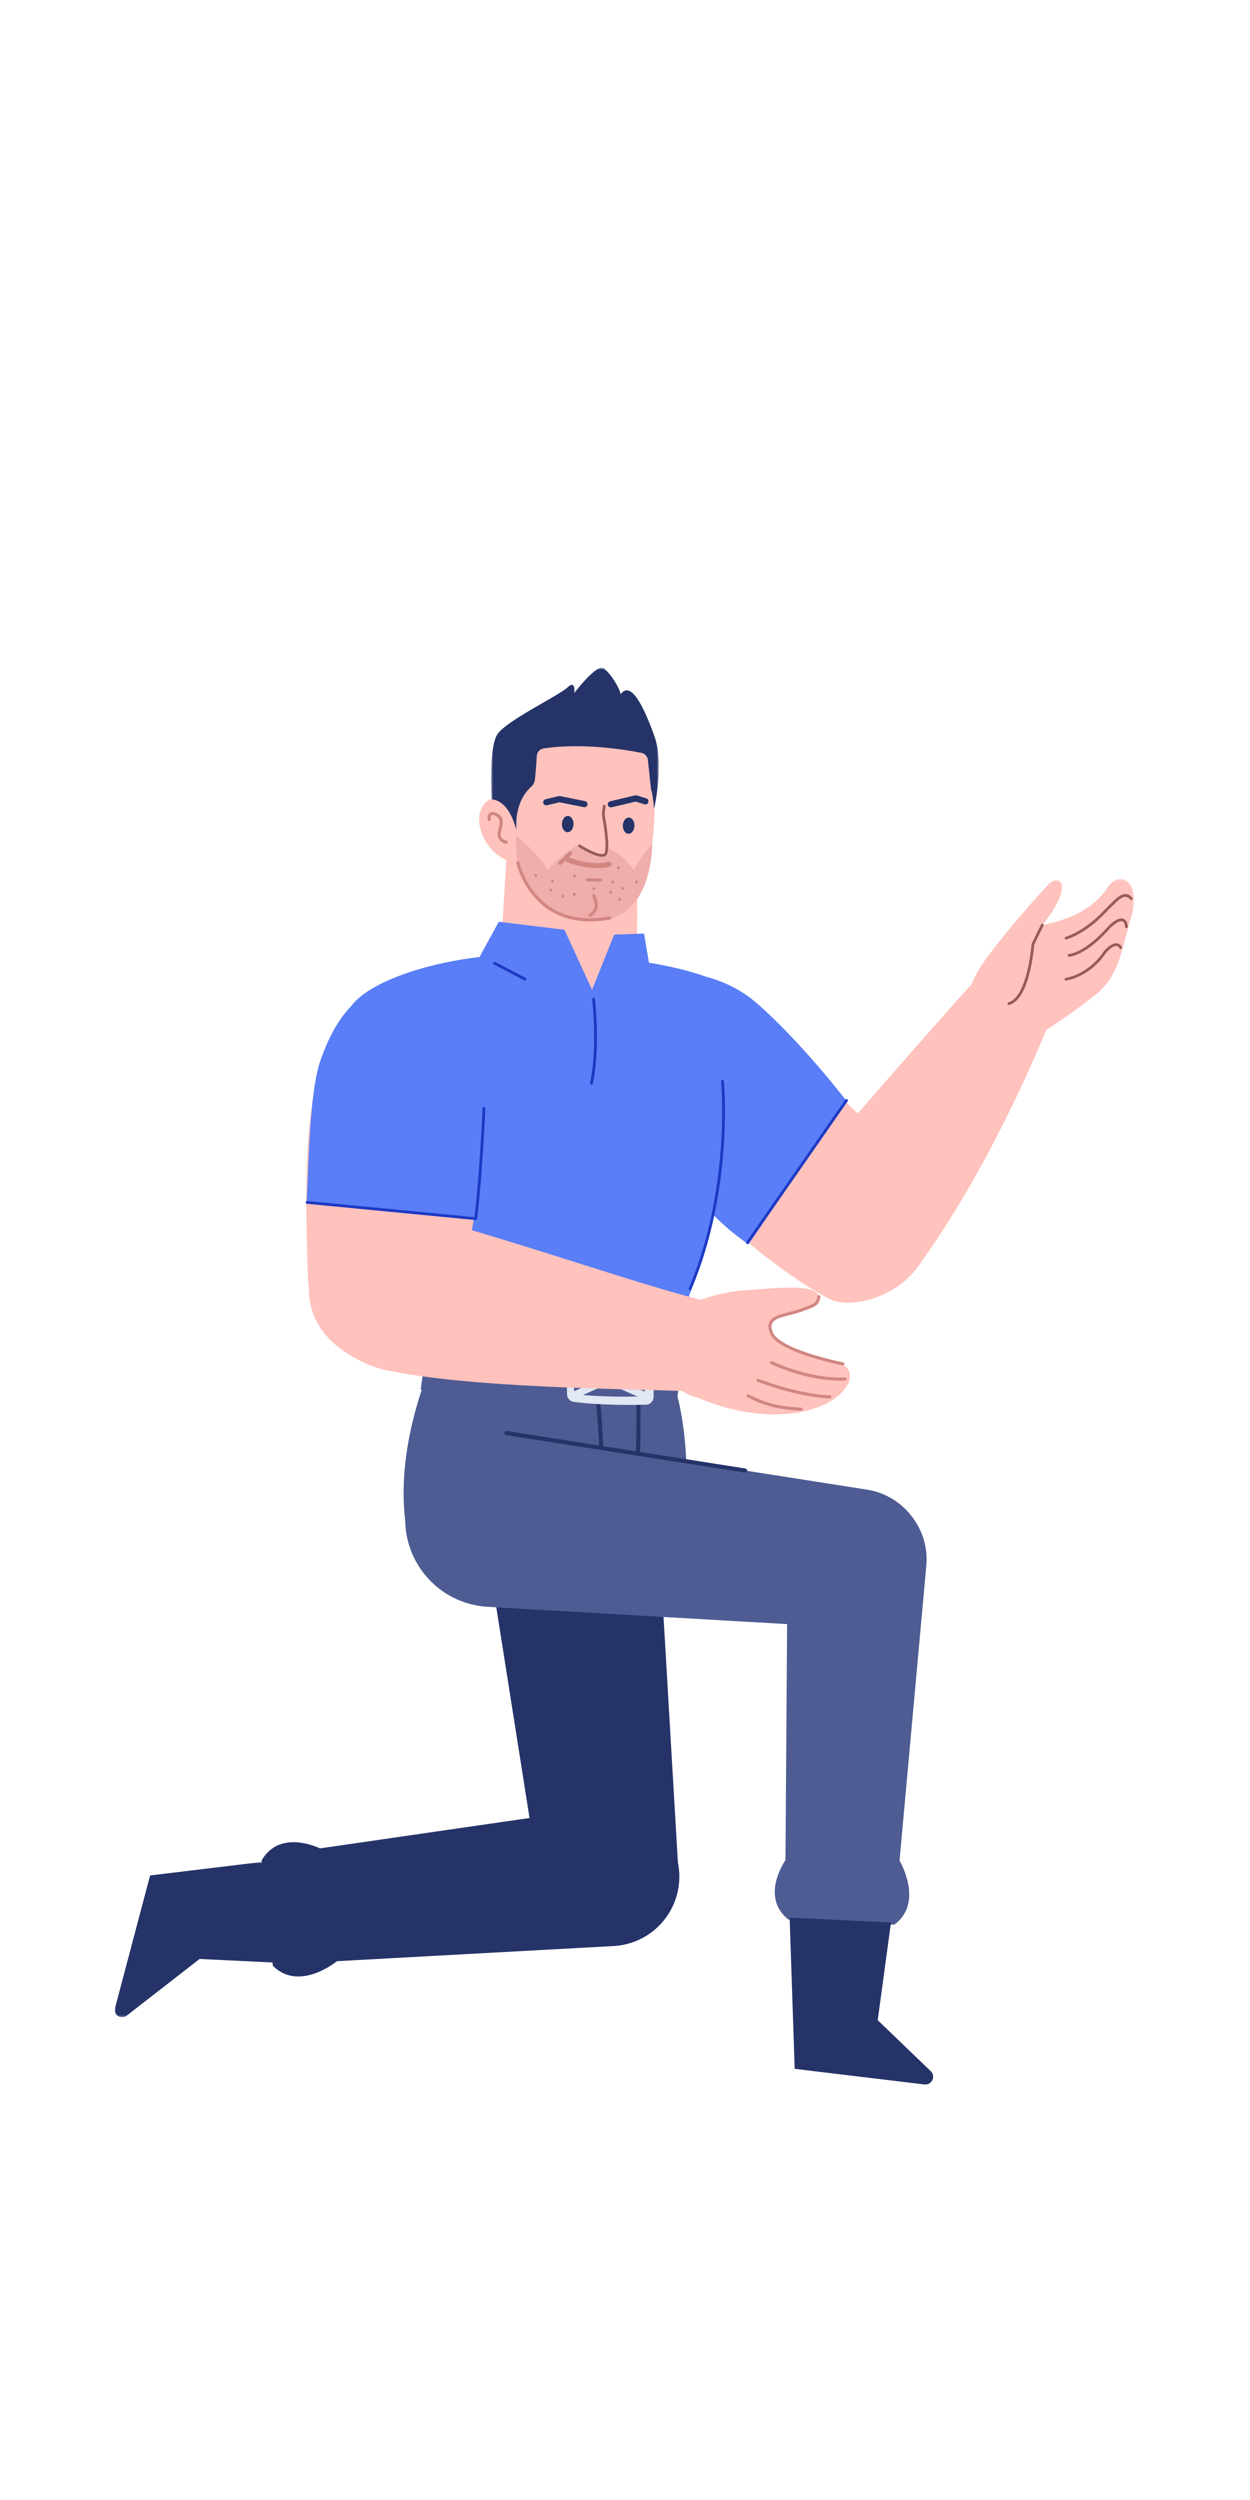 <?xml version="1.0" encoding="UTF-8"?>
<svg width="512px" height="1024px" viewBox="0 0 512 1024" version="1.1" xmlns="http://www.w3.org/2000/svg" xmlns:xlink="http://www.w3.org/1999/xlink">
    <!-- Generator: Sketch 61.2 (89653) - https://sketch.com -->
    <title>2.人物组件/2.保安/跪姿/介绍</title>
    <desc>Created with Sketch.</desc>
    <defs>
        <polygon id="path-1" points="0 0.728 65.45 0.728 65.45 64.47 0 64.47"></polygon>
        <polygon id="path-3" points="0.645 0.675 69.356 0.675 69.356 67.246 0.645 67.246"></polygon>
        <polygon id="path-5" points="1.233 0.194 70.536 0.194 70.536 71.223 1.233 71.223"></polygon>
    </defs>
    <g id="2.人物组件/2.保安/跪姿/介绍" stroke="none" stroke-width="1" fill="none" fill-rule="evenodd">
        <path d="M402.505,398.091 C386.456,415.802 359.789,445.964 328.162,483.096 C328.162,483.096 310.561,512.389 336.373,527.854 C361.541,542.933 378.046,515.904 378.046,515.904 C401.362,482.975 418.943,445.178 429.188,420.344 C430.238,417.797 431.482,415.3 431.506,412.544 C431.539,408.77 430.201,403.788 424.72,398.964 C411.713,387.518 402.505,398.091 402.505,398.091" id="Fill-1" fill="#FFC2BD"></path>
        <path d="M256.685,397.517 C256.685,397.517 290.504,440.414 285.281,489.881 C307.593,511.717 328.449,526.382 340.083,532.201 C351.716,538.019 386.133,525.763 380.436,496.487 C375.329,470.233 312.834,422.641 303.069,413.567 C288.494,400.024 263.373,395.543 256.685,397.517" id="Fill-3" fill="#FFC2BD"></path>
        <path d="M346.581,450.715 C327.997,427.065 312.096,412.132 306.448,408.102 C287.454,394.545 265.447,398.217 258.802,400.335 C258.802,400.335 293.532,445.498 289.366,495.066 C299.025,504.121 298.03,503.356 306.516,509.73 L346.581,450.715 Z" id="Fill-5" fill="#597EF7"></path>
        <path d="M346.254,450.404 C346.436,450.144 346.794,450.079 347.055,450.261 C347.287,450.422 347.364,450.723 347.25,450.971 L347.199,451.061 L306.654,509.344 C306.472,509.605 306.114,509.669 305.853,509.488 C305.621,509.326 305.545,509.025 305.658,508.777 L305.709,508.687 L346.254,450.404 Z" id="Stroke-7" fill="#1D39C4" fill-rule="nonzero"></path>
        <path d="M252.451,796.076 L252.451,796.076 C267.564,794.447 278.74,781.245 277.852,766.07 L269.122,616.781 C267.925,596.331 249.865,581.042 229.5,583.238 C209.133,585.435 194.748,604.223 197.938,624.456 L221.236,772.175 C223.606,787.191 237.339,797.706 252.451,796.076" id="Fill-9" fill="#253368"></path>
        <path d="M107.18,762.006 L111.764,805.197 C122.672,816.04 138.024,803.301 138.024,803.301 L251.636,797.079 C267.783,796.026 279.809,781.746 278.102,765.655 C276.393,749.563 261.638,738.126 245.63,740.485 L131.06,757.095 C131.06,757.095 114.719,748.903 107.18,762.006" id="Fill-11" fill="#253368"></path>
        <g id="分组" transform="translate(47, 761.825)">
            <mask id="mask-2" fill="white">
                <use xlink:href="#path-1"></use>
            </mask>
            <g id="Clip-14"></g>
            <path d="M0.107,60.69 L14.481,6.359 L61.062,0.728 L65.45,42.056 L34.754,40.568 L4.848,63.825 C2.582,65.589 -0.628,63.467 0.107,60.69" id="Fill-13" fill="#253368" mask="url(#mask-2)"></path>
        </g>
        <path d="M169.297,546.802 C169.297,546.802 137.512,424.552 143.013,413.55 C148.515,402.547 181.816,389.17 226.636,390.742 C298.857,393.277 306.459,411.016 306.459,411.016 C306.459,411.016 296.679,501.835 278.829,538.8 C285.829,551.302 273.102,560.179 273.102,560.179 C273.102,560.179 193.207,556.485 174.202,557.485 C165.327,553.681 169.297,546.802 169.297,546.802" id="Fill-15" fill="#597EF7"></path>
        <path d="M280.309,626.056 L246.909,654.283 L169.621,637.811 C169.621,637.811 158.217,613.739 172.537,569.848 C175.074,562.874 176.104,557.644 176.104,557.644 C176.104,557.644 239.808,559.66 276.102,560.18 L277.371,571.591 C277.371,571.591 283.653,592.432 280.309,626.056" id="Fill-17" fill="#4E5C93"></path>
        <polygon id="Fill-19" fill="#FFC2BD" points="205.532 382.662 208.908 327.465 261.212 327.665 260.933 387.314 245.82 415.784"></polygon>
        <path d="M226.638,296.649 C226.638,296.649 255.987,289.8 263.556,303.63 C270.918,317.082 270.21,365.002 254.811,371.896 C242.26,377.515 217.02,374.088 211.599,350.799 C211.599,350.799 206.989,332.923 209.301,317.128 C211.612,301.333 226.638,296.649 226.638,296.649" id="Fill-21" fill="#FFC2BD"></path>
        <path d="M211.961,336.857 C211.961,336.857 204.432,321.441 198.198,329.523 C191.964,337.607 201.711,353.079 210.599,352.676 C219.489,352.272 211.961,336.857 211.961,336.857" id="Fill-23" fill="#FFC2BD"></path>
        <g id="分组" transform="translate(200.5, 272.825)">
            <mask id="mask-4" fill="white">
                <use xlink:href="#path-3"></use>
            </mask>
            <g id="Clip-26"></g>
            <path d="M67.412,58.506 C67.412,58.506 71.692,40.225 67.55,28.702 C63.41,17.181 58.003,5.625 53.726,11.538 C53.167,8.67 49.511,2.868 46.709,0.892 C43.907,-1.083 34.714,11.046 34.714,11.046 C34.714,11.046 35.495,5.358 31.919,8.754 C28.343,12.15 6.833,22.372 3.199,27.987 C-0.434,33.6 0.875,54.616 0.875,54.616 C0.875,54.616 7.703,54.16 11.011,67.246 C10.331,56.764 14.825,51.411 17.114,49.389 C17.983,48.622 18.496,47.539 18.614,46.387 C18.841,44.176 19.187,40.465 19.373,36.835 C19.456,35.235 20.662,33.94 22.246,33.708 C38.383,31.344 55.979,34.302 62.242,35.548 C63.659,35.83 64.717,37.002 64.871,38.437 L66.148,50.362 C66.148,50.362 66.935,52.468 67.412,58.506" id="Fill-25" fill="#253368" mask="url(#mask-4)"></path>
        </g>
        <path d="M228.852,326.084 C228.986,326.053 229.124,326.043 229.26,326.055 L229.396,326.075 L239.626,328.136 C240.312,328.274 240.755,328.942 240.617,329.628 C240.488,330.271 239.893,330.701 239.254,330.639 L239.125,330.62 L229.169,328.613 L224.042,329.833 C223.404,329.985 222.763,329.625 222.552,329.019 L222.516,328.894 C222.364,328.256 222.724,327.616 223.331,327.405 L223.455,327.368 L228.852,326.084 Z" id="Stroke-27" fill="#253368" fill-rule="nonzero"></path>
        <path d="M260.122,325.782 C260.298,325.74 260.48,325.737 260.657,325.771 L260.788,325.804 L264.719,327.016 C265.388,327.222 265.763,327.931 265.557,328.6 C265.364,329.227 264.728,329.595 264.099,329.469 L263.973,329.437 L260.37,328.326 L250.498,330.677 C249.86,330.829 249.219,330.469 249.008,329.862 L248.972,329.738 C248.82,329.1 249.18,328.46 249.787,328.249 L249.911,328.212 L260.122,325.782 Z" id="Stroke-29" fill="#253368" fill-rule="nonzero"></path>
        <path d="M212.278,342.969 C212.278,342.969 220.302,349.573 224.407,356.34 C230.541,349.125 236.88,346.119 236.88,346.119 C236.88,346.119 243.921,351.637 247.767,350.071 C248.992,348.676 248.902,347.223 248.902,347.223 C248.902,347.223 255.256,349.765 259.6,356.538 C261.624,351.834 267.141,345.817 267.141,345.817 C267.141,345.817 267.475,376.876 244.648,376.761 C221.595,376.164 214.242,363.21 211.903,352.447 C211.387,349.08 210.676,340.549 212.278,342.969" id="Fill-31" fill="#EFADAB"></path>
        <path d="M231.355,351.629 C231.574,351.114 232.168,350.873 232.684,351.092 L232.944,351.197 C233.125,351.269 233.368,351.361 233.666,351.468 C234.467,351.758 235.366,352.047 236.34,352.318 C239.474,353.19 242.624,353.662 245.537,353.529 C246.878,353.468 248.134,353.278 249.292,352.949 C249.831,352.796 250.391,353.108 250.544,353.646 C250.697,354.185 250.385,354.745 249.846,354.898 C248.53,355.272 247.12,355.486 245.629,355.554 C242.473,355.697 239.12,355.195 235.797,354.271 C234.943,354.033 234.143,353.781 233.41,353.527 L232.978,353.374 C232.68,353.267 232.415,353.166 232.186,353.076 L231.892,352.957 C231.377,352.739 231.137,352.144 231.355,351.629 Z" id="Stroke-33" fill="#D18682" fill-rule="nonzero"></path>
        <path d="M247.555,329.608 C247.832,329.641 248.039,329.87 248.051,330.141 L248.048,330.232 L247.651,333.622 L247.826,334.579 L247.872,334.838 C248.049,335.85 248.226,336.938 248.391,338.061 C248.585,339.379 248.75,340.659 248.876,341.87 L248.954,342.655 C249.363,347.005 249.199,349.716 248.1,350.525 C247.045,351.303 245.181,350.967 242.626,349.881 C241.976,349.605 241.296,349.285 240.596,348.928 C239.745,348.495 238.908,348.032 238.119,347.569 L237.094,346.948 C236.832,346.781 236.754,346.434 236.921,346.172 C237.088,345.909 237.435,345.832 237.698,345.999 L238.304,346.37 C238.425,346.443 238.554,346.52 238.688,346.599 C239.459,347.051 240.277,347.504 241.106,347.925 C241.785,348.271 242.442,348.581 243.066,348.846 C245.241,349.77 246.838,350.058 247.433,349.619 C248.085,349.139 248.198,346.209 247.757,341.987 C247.633,340.793 247.47,339.528 247.278,338.225 C247.18,337.557 247.078,336.902 246.973,336.268 L246.675,334.533 L246.531,333.751 L246.524,333.579 L246.931,330.102 C246.963,329.824 247.193,329.617 247.463,329.605 L247.555,329.608 Z" id="Stroke-35" fill="#965C56" fill-rule="nonzero"></path>
        <path d="M240.617,359.717 L245.956,359.831 C246.305,359.839 246.583,360.128 246.575,360.478 C246.568,360.795 246.329,361.053 246.023,361.092 L245.929,361.097 L240.59,360.983 C240.241,360.976 239.964,360.686 239.971,360.337 C239.978,360.019 240.218,359.761 240.524,359.722 L240.617,359.717 Z" id="Stroke-37" fill="#D18682" fill-rule="nonzero"></path>
        <path d="M234.919,337.61 C234.871,339.448 233.769,340.91 232.456,340.876 C231.144,340.841 230.118,339.325 230.166,337.487 C230.214,335.65 231.316,334.187 232.629,334.222 C233.941,334.255 234.967,335.773 234.919,337.61" id="Fill-39" fill="#253368"></path>
        <path d="M259.873,338.257 C259.825,340.095 258.723,341.557 257.41,341.523 C256.098,341.488 255.073,339.972 255.121,338.134 C255.167,336.297 256.27,334.834 257.582,334.869 C258.895,334.902 259.921,336.42 259.873,338.257" id="Fill-41" fill="#253368"></path>
        <path d="M233.105,348.978 C233.406,348.693 233.88,348.706 234.166,349.006 C234.425,349.279 234.438,349.696 234.213,349.984 L234.138,350.066 L229.911,354.079 C229.611,354.364 229.136,354.352 228.851,354.051 C228.591,353.778 228.578,353.361 228.804,353.073 L228.878,352.991 L233.105,348.978 Z" id="Stroke-43" fill="#D18682" fill-rule="nonzero"></path>
        <path d="M211.982,352.786 C212.323,352.711 212.661,352.928 212.735,353.269 L212.797,353.525 C212.833,353.667 212.881,353.847 212.943,354.062 L212.992,354.229 C213.221,355.01 213.518,355.881 213.888,356.821 C214.948,359.509 216.387,362.197 218.258,364.703 C224.908,373.612 235.102,377.995 249.709,375.4 C250.053,375.338 250.381,375.568 250.443,375.912 C250.504,376.256 250.274,376.585 249.93,376.646 C234.837,379.328 224.171,374.742 217.243,365.46 C215.301,362.858 213.81,360.072 212.711,357.286 C212.326,356.31 212.017,355.402 211.777,354.586 L211.661,354.18 C211.626,354.052 211.595,353.933 211.567,353.822 L211.498,353.539 C211.424,353.198 211.64,352.86 211.982,352.786 Z" id="Stroke-45" fill="#D18682" fill-rule="nonzero"></path>
        <path d="M242.86,366.333 C243.162,366.156 243.55,366.258 243.727,366.559 L243.846,366.777 C243.974,367.025 244.129,367.365 244.283,367.78 C244.794,369.159 244.994,370.583 244.69,371.941 C244.372,373.367 243.515,374.581 242.058,375.493 C241.762,375.679 241.371,375.589 241.186,375.293 C241,374.996 241.09,374.606 241.387,374.42 C242.556,373.688 243.21,372.761 243.455,371.665 C243.697,370.582 243.529,369.39 243.095,368.22 C242.992,367.94 242.881,367.686 242.771,367.461 L242.634,367.199 C242.458,366.898 242.559,366.51 242.86,366.333 Z" id="Stroke-47" fill="#D18682" fill-rule="nonzero"></path>
        <path d="M199.801,334.307 C200.129,332.811 201.317,332.14 203.203,332.923 C206.029,334.094 206.389,336.15 205.447,339.83 L205.3,340.38 C204.685,342.595 205.422,343.872 207.481,344.34 C207.822,344.417 208.036,344.756 207.958,345.097 C207.881,345.438 207.542,345.652 207.201,345.574 C204.428,344.944 203.273,342.944 204.08,340.042 C205.044,336.57 204.863,334.981 202.718,334.092 C201.579,333.619 201.201,333.833 201.038,334.578 C200.99,334.796 200.973,335.032 200.976,335.26 L200.994,335.556 C200.995,335.564 200.996,335.57 200.996,335.574 C201.043,335.921 200.801,336.24 200.454,336.287 C200.108,336.334 199.789,336.092 199.742,335.745 L199.731,335.649 L199.725,335.583 C199.693,335.179 199.707,334.738 199.801,334.307 Z" id="Stroke-49" fill="#D18682" fill-rule="nonzero"></path>
        <path d="M235.872,359.014 C235.809,359.336 235.499,359.546 235.176,359.485 C234.854,359.423 234.644,359.111 234.705,358.789 C234.767,358.466 235.079,358.256 235.401,358.318 C235.724,358.381 235.935,358.691 235.872,359.014" id="Fill-51" fill="#D18682"></path>
        <path d="M226.894,361.019 C226.831,361.342 226.521,361.552 226.198,361.49 C225.876,361.427 225.664,361.117 225.727,360.794 C225.789,360.472 226.101,360.262 226.423,360.323 C226.746,360.385 226.957,360.697 226.894,361.019" id="Fill-53" fill="#D18682"></path>
        <path d="M255.58,363.706 C255.687,364.016 255.522,364.355 255.211,364.46 C254.901,364.567 254.562,364.402 254.455,364.091 C254.35,363.781 254.515,363.443 254.826,363.337 C255.136,363.23 255.474,363.395 255.58,363.706" id="Fill-55" fill="#D18682"></path>
        <path d="M261.23,361.01 C261.337,361.32 261.17,361.658 260.86,361.764 C260.549,361.871 260.212,361.706 260.105,361.395 C259.999,361.085 260.165,360.747 260.476,360.641 C260.786,360.534 261.124,360.699 261.23,361.01" id="Fill-57" fill="#D18682"></path>
        <path d="M250.697,365.311 C250.803,365.622 250.637,365.959 250.326,366.066 C250.016,366.172 249.678,366.007 249.572,365.697 C249.465,365.386 249.632,365.049 249.942,364.941 C250.253,364.836 250.59,365.001 250.697,365.311" id="Fill-59" fill="#D18682"></path>
        <path d="M243.798,363.769 C243.904,364.079 243.738,364.417 243.427,364.523 C243.117,364.63 242.779,364.465 242.673,364.154 C242.566,363.844 242.733,363.506 243.043,363.398 C243.354,363.293 243.691,363.458 243.798,363.769" id="Fill-61" fill="#D18682"></path>
        <path d="M220.036,358.396 C220.142,358.707 219.977,359.044 219.667,359.151 C219.356,359.257 219.017,359.092 218.911,358.782 C218.806,358.471 218.971,358.134 219.281,358.026 C219.592,357.921 219.929,358.086 220.036,358.396" id="Fill-63" fill="#D18682"></path>
        <path d="M231.174,367.237 C231.111,367.559 230.8,367.769 230.478,367.708 C230.155,367.646 229.944,367.334 230.007,367.012 C230.068,366.689 230.38,366.479 230.703,366.541 C231.025,366.604 231.237,366.914 231.174,367.237" id="Fill-65" fill="#D18682"></path>
        <path d="M235.807,366.435 C235.746,366.757 235.434,366.967 235.111,366.906 C234.789,366.844 234.579,366.532 234.64,366.21 C234.702,365.887 235.014,365.677 235.336,365.739 C235.659,365.802 235.87,366.112 235.807,366.435" id="Fill-67" fill="#D18682"></path>
        <path d="M254.384,368.517 C254.321,368.84 254.011,369.051 253.688,368.988 C253.366,368.927 253.156,368.615 253.217,368.292 C253.279,367.97 253.591,367.76 253.913,367.821 C254.236,367.884 254.447,368.195 254.384,368.517" id="Fill-69" fill="#D18682"></path>
        <path d="M251.617,361.422 C251.554,361.745 251.244,361.955 250.921,361.893 C250.599,361.83 250.387,361.52 250.45,361.197 C250.512,360.875 250.824,360.665 251.146,360.726 C251.469,360.788 251.68,361.1 251.617,361.422" id="Fill-71" fill="#D18682"></path>
        <path d="M253.91,355.536 C253.848,355.858 253.536,356.068 253.214,356.007 C252.891,355.945 252.681,355.633 252.743,355.311 C252.804,354.988 253.116,354.778 253.439,354.84 C253.761,354.903 253.973,355.213 253.91,355.536" id="Fill-73" fill="#D18682"></path>
        <path d="M226.214,364.708 C226.151,365.03 225.839,365.24 225.518,365.179 C225.195,365.116 224.984,364.805 225.047,364.483 C225.108,364.16 225.42,363.95 225.743,364.012 C226.064,364.073 226.275,364.385 226.214,364.708" id="Fill-75" fill="#D18682"></path>
        <path d="M267.203,402.653 L263.801,382.379 L251.594,382.808 L242.509,405.378 L231.191,380.824 L204.298,377.557 L196.114,392.536 C196.114,392.536 210.656,419.678 244.234,416.185 C260.821,414.458 267.203,402.653 267.203,402.653" id="Fill-77" fill="#597EF7"></path>
        <path d="M295.87,442.323 C296.186,442.292 296.467,442.524 296.497,442.841 L296.567,443.69 L296.633,444.646 C296.662,445.099 296.691,445.591 296.719,446.119 C297.145,454.285 297.024,464.246 295.967,475.309 C294.457,491.127 291.236,506.658 285.916,521.211 C285.062,523.545 284.158,525.843 283.202,528.103 C283.078,528.396 282.74,528.533 282.448,528.409 C282.155,528.285 282.018,527.948 282.142,527.655 C283.091,525.412 283.988,523.132 284.835,520.816 C290.119,506.363 293.32,490.926 294.822,475.2 C295.839,464.552 295.985,454.931 295.609,446.969 L295.57,446.179 C295.529,445.394 295.485,444.692 295.441,444.077 L295.358,443.018 C295.356,442.993 295.354,442.97 295.352,442.95 C295.321,442.634 295.553,442.353 295.87,442.323 Z" id="Stroke-79" fill="#1D39C4" fill-rule="nonzero"></path>
        <path d="M277.528,571.75 C229.39,574.02 172.3,569.11 172.3,569.11 L174.202,555.559 C174.202,555.559 236.802,557.125 277.918,557.857 C278.79,564.355 277.528,571.75 277.528,571.75" id="Fill-81" fill="#4E5C93"></path>
        <path d="M244.493,569.485 C244.956,569.431 245.375,569.763 245.429,570.226 L245.518,571.037 C245.576,571.587 245.641,572.213 245.709,572.911 L245.882,574.73 C246.079,576.863 246.274,579.207 246.458,581.729 C247.44,595.182 247.804,609.013 247.19,621.933 C246.673,632.801 245.48,642.363 243.504,650.265 C243.391,650.718 242.932,650.993 242.48,650.88 C242.027,650.767 241.752,650.308 241.865,649.856 C243.811,642.075 244.991,632.618 245.503,621.853 C246.087,609.568 245.78,596.438 244.897,583.601 L244.773,581.852 C244.59,579.341 244.396,577.008 244.2,574.885 L244.07,573.502 C243.986,572.635 243.908,571.87 243.838,571.216 L243.751,570.42 C243.697,569.957 244.029,569.538 244.493,569.485 Z" id="Stroke-83" fill="#253368" fill-rule="nonzero"></path>
        <path d="M261.462,570.113 C261.929,570.106 262.312,570.479 262.319,570.945 L262.343,573.149 L262.362,576.231 C262.395,584.046 262.309,592.631 262.034,600.919 L261.93,603.793 C261.238,621.551 259.826,632.446 257.153,634.525 C255.827,635.557 254.297,636.624 252.603,637.712 C250.478,639.078 248.205,640.408 245.932,641.653 L245.006,642.155 C244.708,642.315 244.419,642.468 244.142,642.614 L243.421,642.989 C243.183,643.112 243.006,643.202 242.895,643.257 C242.478,643.466 241.971,643.296 241.762,642.879 C241.554,642.462 241.723,641.955 242.14,641.746 L242.956,641.328 L243.774,640.898 C244.2,640.671 244.651,640.429 245.121,640.171 C247.362,638.945 249.602,637.633 251.69,636.291 C253.344,635.228 254.833,634.19 256.116,633.192 C258.204,631.567 259.651,619.96 260.288,602.51 C260.608,593.743 260.708,584.553 260.673,576.237 L260.641,571.828 L260.63,570.97 C260.624,570.504 260.996,570.12 261.462,570.113 Z" id="Stroke-85" fill="#253368" fill-rule="nonzero"></path>
        <path d="M267.73,558.549 L267.73,572.085 C267.73,573.854 266.381,575.301 264.674,575.352 C259.013,575.522 246.433,575.673 235.021,574.226 C233.429,574.023 232.228,572.636 232.228,570.977 L232.228,558.249 C232.228,556.43 233.654,554.96 235.414,554.982 C241.882,555.062 256.619,555.237 264.599,555.281 C266.336,555.291 267.73,556.752 267.73,558.549" id="Fill-87" fill="#E1E7F3"></path>
        <path d="M264.068,560.885 L264.065,569.845 C264.065,571.015 262.964,571.973 261.57,572.006 C256.952,572.117 246.689,572.212 237.378,571.25 C236.079,571.117 235.1,570.197 235.1,569.099 L235.103,560.675 C235.104,559.471 236.268,558.499 237.704,558.512 C242.981,558.568 255.005,558.689 261.515,558.721 C262.932,558.728 264.068,559.696 264.068,560.885" id="Fill-89" fill="#4E5C93"></path>
        <polygon id="Fill-91" fill="#E1E7F3" points="235.199 572.981 265.169 559.605 263.932 556.881 233.713 570.504"></polygon>
        <polygon id="Fill-93" fill="#E1E7F3" points="233.912 560.034 263.952 573.254 265.139 570.506 234.749 557.27"></polygon>
        <path d="M202.053,394.278 C202.186,394.025 202.48,393.911 202.743,393.998 L202.83,394.035 L215.292,400.543 C215.573,400.69 215.682,401.038 215.535,401.319 C215.403,401.573 215.108,401.686 214.845,401.599 L214.759,401.563 L202.297,395.054 C202.015,394.907 201.906,394.56 202.053,394.278 Z" id="Stroke-95" fill="#1D39C4" fill-rule="nonzero"></path>
        <path d="M243.04,408.712 C243.355,408.674 243.642,408.9 243.679,409.215 L243.808,410.438 L243.891,411.312 C243.959,412.067 244.027,412.889 244.091,413.771 C244.603,420.808 244.69,428.195 244.082,435.115 C243.808,438.24 243.396,441.161 242.834,443.84 C242.769,444.151 242.464,444.35 242.153,444.284 C241.842,444.219 241.643,443.914 241.708,443.603 C242.26,440.972 242.665,438.096 242.936,435.014 C243.538,428.165 243.451,420.835 242.943,413.854 L242.865,412.834 C242.813,412.173 242.759,411.552 242.704,410.975 L242.615,410.072 L242.537,409.351 C242.499,409.035 242.725,408.749 243.04,408.712 Z" id="Stroke-97" fill="#1D39C4" fill-rule="nonzero"></path>
        <path d="M379.041,641.353 L379.041,641.353 C380.659,626.239 370.134,612.514 355.117,610.157 L207.382,586.967 C187.146,583.79 168.367,598.19 166.186,618.559 C164.005,638.926 179.308,656.975 199.758,658.156 L349.054,666.776 C364.228,667.652 377.422,656.467 379.041,641.353" id="Fill-99" fill="#4E5C93"></path>
        <path d="M322.913,786.257 L366.296,788.362 C378.686,779.248 368.454,762.121 368.454,762.121 L379.425,641.26 C380.864,625.142 368.6,611.066 352.439,610.283 C336.276,609.499 322.709,622.322 322.58,638.504 L321.728,761.906 C321.728,761.906 311.123,776.795 322.913,786.257" id="Fill-101" fill="#4E5C93"></path>
        <path d="M378.627,853.8 L325.502,847.399 L323.436,785.457 L364.947,787.47 L359.516,827.463 L381.219,848.335 C383.426,850.456 381.666,854.166 378.627,853.8" id="Fill-103" fill="#253368"></path>
        <path d="M282.783,569.88 C255.963,568.742 192.933,568.755 156.945,560.978 C156.945,560.978 119.641,551.943 127.638,519.105 C135.436,487.089 173.083,498.161 173.083,498.161 C215.479,509.645 264.439,527.078 288.304,532.667 C288.304,532.667 300.783,535.157 299.846,551.531 C298.738,570.96 282.783,569.88 282.783,569.88" id="Fill-105" fill="#FFC2BD"></path>
        <path d="M189.181,528.764 C189.181,528.764 200.887,459.765 201.333,447.297 C201.721,436.391 199.654,407.684 170.262,404.397 C146.757,401.768 135.775,419.672 131.556,434.322 C124.264,459.632 125.151,492.726 126.103,522.836 C126.103,522.836 126.003,557.063 158.956,557.051 C186.843,557.043 189.181,528.764 189.181,528.764" id="Fill-107" fill="#FFC2BD"></path>
        <path d="M194.825,498.598 C196.483,487.374 202.411,451.264 202.55,447.337 C202.94,436.429 199.444,406.155 170.051,402.868 C146.546,400.24 136.337,419.911 131.276,434.292 C126.517,447.81 126.383,480.51 125.561,492.403 L194.825,498.598 Z" id="Fill-109" fill="#597EF7"></path>
        <path d="M198.244,453.384 C198.562,453.396 198.81,453.663 198.799,453.98 L198.723,455.885 C198.231,467.286 196.622,490.926 195.394,499.245 C195.353,499.517 195.127,499.719 194.86,499.735 L194.769,499.733 L125.732,493.075 C125.416,493.044 125.184,492.763 125.215,492.447 C125.242,492.162 125.472,491.946 125.749,491.928 L125.842,491.93 L194.332,498.535 L194.366,498.296 C195.627,489.001 197.239,464.751 197.632,454.387 L197.649,453.939 C197.66,453.621 197.927,453.373 198.244,453.384 Z" id="Stroke-111" fill="#1D39C4" fill-rule="nonzero"></path>
        <path d="M285.448,572.353 C285.448,572.353 273.075,570.307 271.039,555.032 C269.439,543.013 276.441,537.34 276.441,537.34 C276.441,537.34 288.543,529.741 304.189,528.601 C316.803,527.681 334.795,525.505 335.433,531.125 C336.237,538.225 317.5,537.419 315.48,542.182 C311.389,551.831 341.113,556.039 346.002,559.499 C353.508,564.812 341.263,581.428 311.992,579.112 C304.009,578.48 296.301,576.865 285.448,572.353" id="Fill-113" fill="#FFC2BD"></path>
        <path d="M315.476,557.854 C315.631,557.54 316.011,557.412 316.324,557.567 L316.921,557.849 C317.415,558.076 317.991,558.33 318.642,558.603 C320.506,559.386 322.599,560.169 324.87,560.899 C332.022,563.2 339.288,564.477 346.159,564.199 C346.508,564.185 346.803,564.457 346.817,564.806 C346.831,565.156 346.559,565.45 346.21,565.464 C339.171,565.749 331.765,564.447 324.482,562.104 C322.175,561.362 320.048,560.566 318.152,559.77 C317.753,559.603 317.382,559.443 317.039,559.291 L316.004,558.818 C315.899,558.768 315.818,558.729 315.762,558.702 C315.449,558.547 315.321,558.167 315.476,557.854 Z" id="Stroke-115" fill="#D18682" fill-rule="nonzero"></path>
        <path d="M309.884,565.14 C310.007,564.813 310.372,564.648 310.699,564.771 C318.49,567.707 325.658,569.603 332.038,570.664 C334.268,571.035 336.238,571.276 337.929,571.412 C338.4,571.449 338.822,571.477 339.193,571.495 L339.728,571.517 C339.841,571.521 339.922,571.522 339.972,571.522 C340.321,571.524 340.604,571.808 340.602,572.158 C340.601,572.507 340.316,572.79 339.967,572.788 L339.563,572.778 L339.41,572.773 C338.962,572.754 338.433,572.722 337.827,572.674 C336.101,572.535 334.095,572.29 331.831,571.913 C325.371,570.838 318.123,568.922 310.253,565.956 C309.926,565.832 309.761,565.467 309.884,565.14 Z" id="Stroke-117" fill="#D18682" fill-rule="nonzero"></path>
        <path d="M305.814,571.477 C305.941,571.189 306.257,571.043 306.552,571.119 L306.649,571.153 C306.652,571.155 310.282,572.881 311.632,573.425 C315.905,575.144 320.933,576.211 328.177,576.592 C328.526,576.61 328.794,576.908 328.776,577.257 C328.757,577.606 328.459,577.875 328.11,577.856 C320.73,577.468 315.566,576.372 311.159,574.599 L310.727,574.419 C309.131,573.737 306.112,572.3 306.138,572.312 C305.818,572.171 305.673,571.797 305.814,571.477 Z" id="Stroke-119" fill="#D18682" fill-rule="nonzero"></path>
        <path d="M335.441,530.492 L335.535,530.501 C335.88,530.557 336.113,530.883 336.057,531.228 C335.712,533.325 335.135,534.288 333.556,535.156 L332.925,535.483 C332.319,535.783 331.735,535.997 328.045,537.352 C327.113,537.694 326.133,537.983 324.768,538.333 L322.453,538.914 C319.533,539.661 318.155,540.177 317.138,541.011 C315.832,542.081 315.611,543.556 316.684,545.919 C317.964,548.739 323.077,551.558 330.727,554.131 C333.94,555.212 337.387,556.179 340.834,557.017 C341.839,557.262 342.785,557.481 343.654,557.673 L344.888,557.939 L345.424,558.049 C345.767,558.116 345.991,558.449 345.923,558.792 C345.856,559.135 345.523,559.358 345.18,559.291 L344.157,559.078 L343.898,559.023 C342.883,558.803 341.752,558.544 340.535,558.248 C337.055,557.401 333.575,556.425 330.323,555.331 L329.376,555.007 C321.907,552.406 316.957,549.583 315.531,546.443 C314.236,543.59 314.551,541.494 316.335,540.032 C317.589,539.005 319.128,538.445 322.47,537.603 L324.077,537.202 L324.802,537.016 C325.834,536.746 326.63,536.511 327.366,536.251 L331.002,534.91 C332.032,534.521 332.233,534.419 332.714,534.169 L332.942,534.049 C334.156,533.385 334.522,532.758 334.807,531.023 C334.859,530.709 335.133,530.487 335.441,530.492 Z" id="Stroke-121" fill="#D18682" fill-rule="nonzero"></path>
        <path d="M207.513,586.133 L305.323,601.502 C305.784,601.574 306.099,602.006 306.027,602.467 C305.96,602.892 305.586,603.193 305.167,603.18 L305.061,603.17 L207.251,587.801 C206.79,587.729 206.475,587.297 206.548,586.836 C206.614,586.411 206.988,586.11 207.407,586.123 L207.513,586.133 Z" id="Stroke-123" fill="#253368" fill-rule="nonzero"></path>
        <g id="分组" transform="translate(394, 359.825)">
            <mask id="mask-6" fill="white">
                <use xlink:href="#path-5"></use>
            </mask>
            <g id="Clip-126"></g>
            <path d="M1.245,56.6 C1.245,56.6 0.713,47.846 6.789,37.569 C12.815,27.378 34.545,2.975 36.108,1.833 C41.429,-2.055 44.847,4.397 32.939,19.067 C46.118,16.514 54.636,11.303 59.847,3.527 C65.058,-4.249 73.509,2.367 69.485,15.272 C65.46,28.175 64.826,39.779 54.558,47.766 C41.603,57.845 29.487,66.234 18.356,69.827 C6.093,73.784 3.27,69.317 1.245,56.6" id="Fill-125" fill="#FFC2BD" mask="url(#mask-6)"></path>
        </g>
        <path d="M426.433,378.643 C426.57,378.364 426.907,378.249 427.186,378.386 C427.434,378.508 427.553,378.787 427.48,379.044 L427.444,379.139 L423.631,386.915 L423.585,387.453 L423.545,387.872 C423.461,388.717 423.352,389.657 423.213,390.67 C422.818,393.564 422.273,396.459 421.551,399.166 C419.712,406.059 417.071,410.587 413.348,411.624 C413.049,411.708 412.739,411.533 412.655,411.234 C412.572,410.934 412.747,410.624 413.046,410.541 C416.247,409.649 418.722,405.404 420.464,398.876 C421.172,396.22 421.71,393.369 422.099,390.518 C422.212,389.686 422.306,388.903 422.382,388.184 L422.485,387.125 L422.518,386.723 L422.574,386.515 L426.433,378.643 Z" id="Stroke-127" fill="#965C56" fill-rule="nonzero"></path>
        <path d="M456.132,386.54 C457.528,386.079 458.752,386.485 459.55,387.888 C459.703,388.159 459.609,388.502 459.339,388.655 C459.068,388.809 458.725,388.714 458.572,388.444 C458.05,387.527 457.391,387.308 456.485,387.608 C455.853,387.816 455.147,388.272 454.422,388.9 C454.047,389.225 453.691,389.575 453.367,389.925 L453.011,390.315 L452.821,390.616 C452.777,390.683 452.727,390.757 452.672,390.839 C452.397,391.245 452.067,391.696 451.684,392.181 C450.592,393.562 449.281,394.943 447.75,396.231 C444.585,398.896 440.907,400.816 436.716,401.664 C436.411,401.726 436.114,401.529 436.053,401.224 C435.991,400.92 436.188,400.623 436.493,400.561 C440.486,399.753 443.997,397.921 447.026,395.371 C448.495,394.134 449.754,392.808 450.802,391.483 C451.168,391.021 451.48,390.592 451.74,390.208 L451.97,389.86 C452.013,389.794 452.052,389.733 452.09,389.673 L452.269,389.462 C452.344,389.376 452.436,389.274 452.541,389.16 C452.891,388.782 453.276,388.404 453.685,388.049 C454.513,387.333 455.334,386.803 456.132,386.54 Z" id="Stroke-129" fill="#965C56" fill-rule="nonzero"></path>
        <path d="M457.731,376.572 C459.983,375.594 461.642,376.478 461.977,379.543 C462.011,379.852 461.788,380.129 461.479,380.163 C461.17,380.197 460.893,379.974 460.859,379.665 C460.609,377.375 459.754,376.92 458.179,377.604 C457.637,377.84 457.046,378.207 456.436,378.671 C456.03,378.979 455.641,379.311 455.283,379.643 L455.01,379.901 C454.937,379.972 454.882,380.027 454.85,380.06 C450.372,385.142 446.266,388.443 442.614,390.313 C440.386,391.453 438.784,391.857 437.897,391.874 C437.586,391.88 437.33,391.633 437.323,391.322 C437.318,391.012 437.564,390.755 437.875,390.749 L438.008,390.74 C438.196,390.721 438.498,390.67 438.908,390.567 C439.816,390.338 440.883,389.934 442.101,389.311 C445.621,387.509 449.618,384.296 454.023,379.298 L454.22,379.101 C454.303,379.02 454.403,378.924 454.518,378.818 C454.902,378.463 455.318,378.108 455.755,377.775 C456.431,377.262 457.095,376.849 457.731,376.572 Z" id="Stroke-131" fill="#965C56" fill-rule="nonzero"></path>
        <path d="M457.576,367.687 C460.031,365.768 462.017,365.651 463.827,367.738 C464.03,367.973 464.005,368.328 463.77,368.532 C463.535,368.735 463.18,368.71 462.977,368.475 C461.663,366.96 460.388,366.983 458.469,368.42 L458.268,368.573 C456.999,369.565 451.569,375.172 451.036,375.681 C450.402,376.286 449.786,376.85 449.171,377.383 C446.149,380.004 443.19,381.95 440.414,383.322 C439.439,383.804 438.555,384.18 437.777,384.462 L437.448,384.578 C437.146,384.682 436.922,384.749 436.784,384.784 C436.483,384.861 436.177,384.68 436.1,384.379 C436.023,384.078 436.204,383.771 436.505,383.694 L436.645,383.655 C436.785,383.614 436.983,383.55 437.235,383.461 L437.393,383.405 C438.132,383.136 438.978,382.777 439.916,382.313 C442.607,380.983 445.486,379.09 448.434,376.533 C448.885,376.142 449.336,375.735 449.796,375.305 L450.354,374.774 C451.23,373.902 456.295,368.687 457.576,367.687 Z" id="Stroke-133" fill="#965C56" fill-rule="nonzero"></path>
    </g>
</svg>